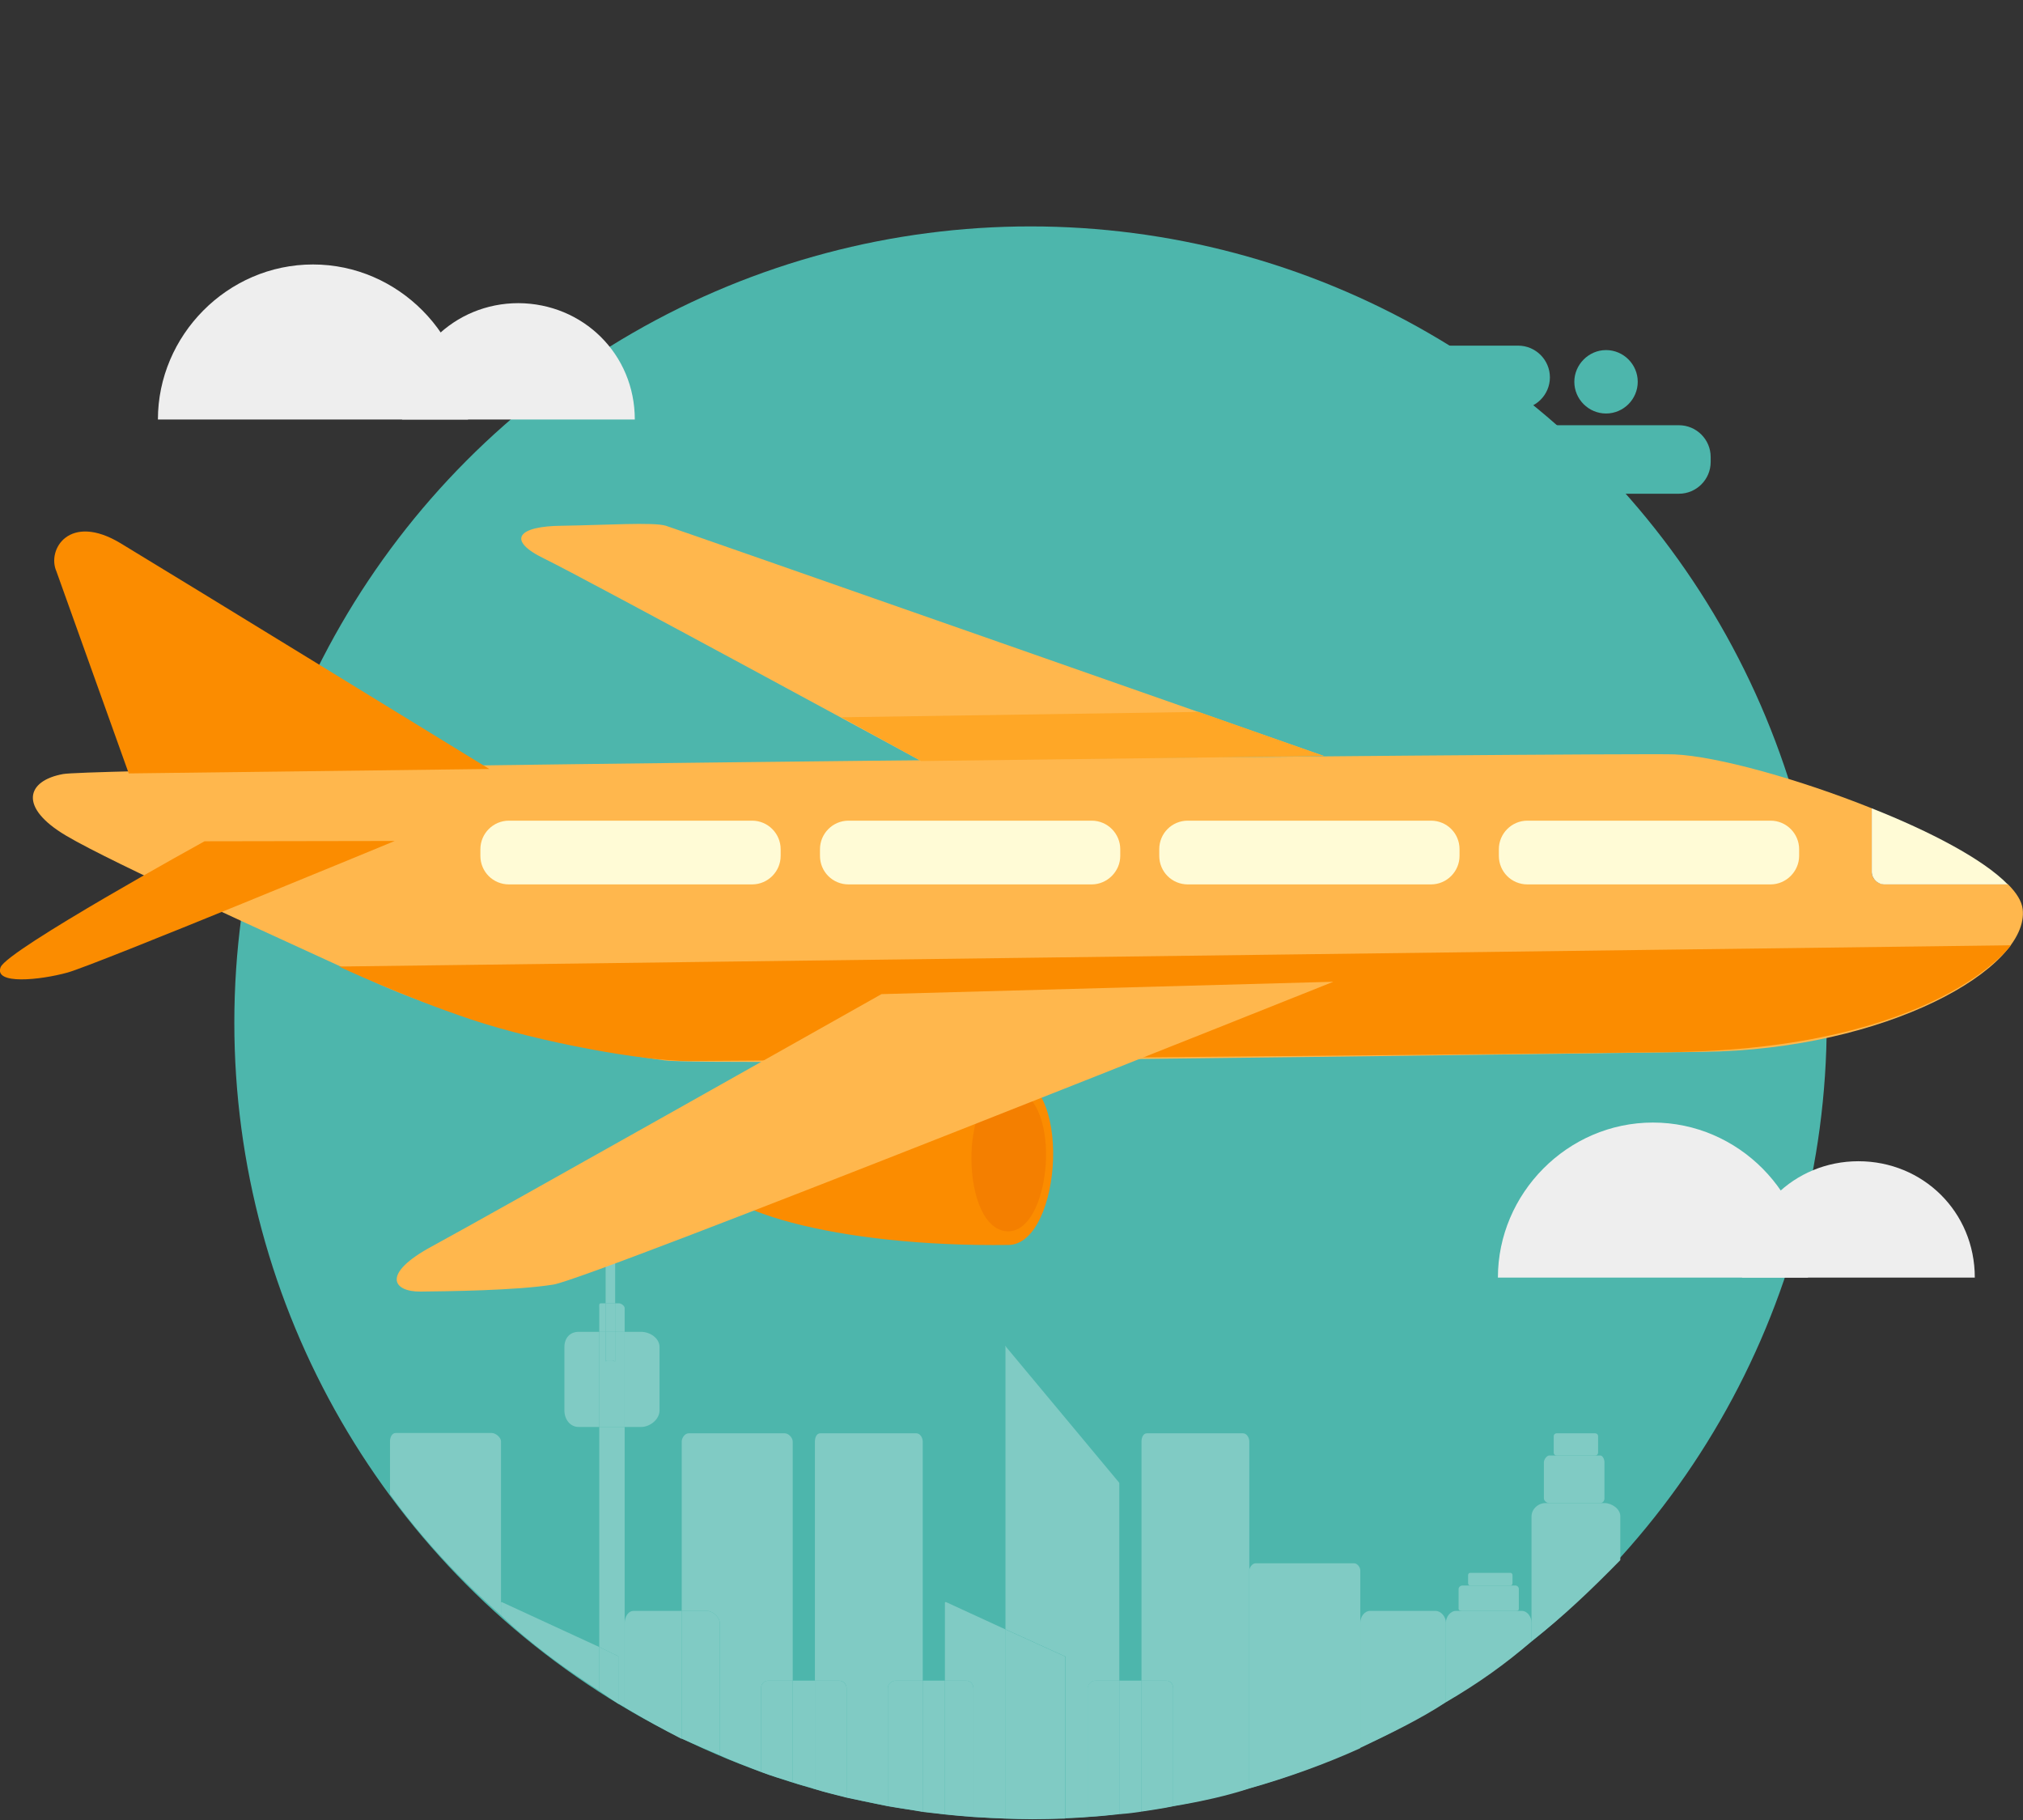 <?xml version="1.0" encoding="utf-8"?>
<!-- Generator: Adobe Illustrator 19.0.0, SVG Export Plug-In . SVG Version: 6.00 Build 0)  -->
<svg version="1.1" id="Layer_2" xmlns="http://www.w3.org/2000/svg" xmlns:xlink="http://www.w3.org/1999/xlink" x="0px" y="0px"
	 viewBox="269 -262 638 574" style="enable-background:new 269 -262 638 574;" xml:space="preserve">
<rect x="269" y="-262" width="638" height="574" fill="#333333" stroke="none"/>
<style type="text/css">
	.st0{fill:#4DB6AC;}
	.st1{fill:#EEEEEE;}
	.st2{fill:#80CBC4;}
	.st3{fill:#FFB74D;}
	.st4{fill:#FB8C00;}
	.st5{fill:#F47F00;}
	.st6{fill:#FFA726;}
	.st7{fill:#FFFBD6;}
</style>
<circle id="XMLID_1214_" class="st0" cx="594" cy="60.5" r="251.1"/>
<g id="XMLID_1211_">
	<path id="XMLID_1213_" class="st1" d="M839.2,140.9h-97.8c0-26.5,21.9-48.9,48.9-48.9C817.3,92,839.2,114.4,839.2,140.9z"/>
	<path id="XMLID_1212_" class="st1" d="M891.8,140.9h-73.4c0-20.7,16.4-36.7,36.7-36.7C875.4,104.2,891.8,120.1,891.8,140.9z"/>
</g>
<g id="XMLID_1204_">
	<path id="XMLID_1206_" class="st1" d="M416.6-129.7h-97.8c0-26.5,21.9-48.9,48.9-48.9S416.6-156.1,416.6-129.7z"/>
	<path id="XMLID_1205_" class="st1" d="M469.2-129.7h-73.4c0-20.7,16.4-36.7,36.7-36.7C452.8-166.3,469.2-150.4,469.2-129.7z"/>
</g>
<path id="XMLID_1203_" class="st0" d="M727.2-127.9h71.3c5.5,0,10,4.5,10,10v1.6c0,5.5-4.5,10-10,10h-71.3c-5.5,0-10-4.5-10-10v-1.6
	C717.2-123.4,721.7-127.9,727.2-127.9z"/>
<path id="XMLID_1202_" class="st0" d="M714.8-153h33c5.5,0,10,4.5,10,10v0c0,5.5-4.5,10-10,10h-33c-5.5,0-10-4.5-10-10v0
	C704.8-148.5,709.3-153,714.8-153z"/>
<path id="XMLID_1201_" class="st0" d="M775.5-151.6L775.5-151.6c5.5,0,10,4.5,10,10v0c0,5.5-4.5,10-10,10l0,0c-5.5,0-10-4.5-10-10v0
	C765.5-147,770-151.6,775.5-151.6z"/>
<g id="XMLID_1056_">
	<path id="XMLID_1200_" class="st2" d="M721.7,246h-20.6c-1.8,0-3.1,1.9-3.1,3.7v39.5c9-4.3,19-9.1,27-14.4v-25.1
		C725,247.9,723.5,246,721.7,246z"/>
	<path id="XMLID_1199_" class="st2" d="M622,268v42.1c3-0.2,5-0.5,7-0.8V268H622z"/>
	<path id="XMLID_1195_" class="st2" d="M560,268v41.4c3,0.3,5,0.6,7,0.8V268H560z"/>
	<path id="XMLID_1194_" class="st2" d="M519,268v32.1c2,0.7,5,1.4,7,2.1V268H519z"/>
	<path id="XMLID_1193_" class="st2" d="M484,246h-15.1c-1.9,0-2.9,2-2.9,3.9v26.5c6,3.6,12,6.9,18,10V246z"/>
	<path id="XMLID_1192_" class="st2" d="M471.2,188c2.8,0,5.8-2.4,5.8-5.2v-20c0-2.8-3-4.8-5.8-4.8H466v30H471.2z"/>
	<path id="XMLID_1191_" class="st2" d="M451.5,158c-2.8,0-4.5,2-4.5,4.8v20c0,2.8,1.8,5.2,4.5,5.2h6.5v-30H451.5z"/>
	<path id="XMLID_1190_" class="st2" d="M748.9,246h-2h-16.7h-2c-1.8,0-3.2,1.9-3.2,3.7v25.1c10-5.8,19-12.2,27-19.2v-5.9
		C752,247.9,750.7,246,748.9,246z"/>
	<path id="XMLID_1189_" class="st2" d="M748,245.3v-6.2c0-0.6-0.5-1.1-1.1-1.1H745h-12.9h-1.9c-0.6,0-1.2,0.5-1.2,1.1v6.2
		c0,0.6,0.6,0.7,1.2,0.7h16.7C747.5,246,748,246,748,245.3z"/>
	<path id="XMLID_1188_" class="st2" d="M746,234.7c0-0.4-0.3-0.7-0.7-0.7h-12.6c-0.4,0-0.7,0.3-0.7,0.7v2.6c0,0.4,0.3,0.7,0.7,0.7
		h12.6c0.4,0,0.7-0.3,0.7-0.7V234.7z"/>
	<path id="XMLID_1187_" class="st2" d="M775,212h-1.3h-16h-1.3c-2.3,0-4.4,1.9-4.4,4.2v33.5v5.9c10-7.8,19-16.4,28-25.6v-13.9
		C780,213.9,777.4,212,775,212z"/>
	<path id="XMLID_1185_" class="st2" d="M775,210.5v-11.4c0-0.8-0.5-2.1-1.3-2.1h-1.8h-12.5h-1.8c-0.8,0-1.7,1.3-1.7,2.1v11.4
		c0,0.8,0.9,1.5,1.7,1.5h16C774.5,212,775,211.3,775,210.5z"/>
	<path id="XMLID_1184_" class="st2" d="M773,190.9c0-0.5-0.4-0.9-0.9-0.9h-12.2c-0.5,0-0.9,0.4-0.9,0.9v5.2c0,0.5,0.4,0.9,0.9,0.9
		h12.2c0.5,0,0.9-0.4,0.9-0.9V190.9z"/>
	<path id="XMLID_1183_" class="st2" d="M698,233.2c0-0.9-0.9-2.2-1.9-2.2h-31.2c-0.9,0-1.9,1.3-1.9,2.2V302c12-3.4,24-7.7,35-12.7
		v-39.5V233.2z"/>
	<path id="XMLID_1182_" class="st2" d="M663,192.6c0-1.2-0.8-2.6-2-2.6h-30.3c-1.2,0-1.7,1.4-1.7,2.6V268h7.8c1.4,0,2.2,1.1,2.2,2.5
		v37.1c9-1.5,17-3.3,24-5.6v-68.8V192.6z"/>
	<path id="XMLID_1181_" class="st2" d="M636.8,268H629v41.3c3-0.5,7-1,10-1.7v-37.1C639,269.1,638.1,268,636.8,268z"/>
	<path id="XMLID_1180_" class="st2" d="M427,247.4v-4v-50.9c0-1.2-1.7-2.6-2.9-2.6h-30.3c-1.2,0-1.8,1.4-1.8,2.6v16.7
		C402,223.1,414,235.9,427,247.4z"/>
	<path id="XMLID_1179_" class="st2" d="M551.5,268h8.5v-75.4c0-1.2-0.8-2.6-2-2.6h-30.3c-1.2,0-1.7,1.4-1.7,2.6V268h7.6
		c1.4,0,2.4,1.1,2.4,2.5v34.4c5,1,9,1.9,13,2.7v-37.1C549,269.1,550.1,268,551.5,268z"/>
	<path id="XMLID_1178_" class="st2" d="M551.5,268c-1.4,0-2.5,1.1-2.5,2.5v37.1c4,0.7,8,1.2,11,1.8V268H551.5z"/>
	<path id="XMLID_1177_" class="st2" d="M533.6,268H526v34.2c3,1,7,1.9,10,2.7v-34.4C536,269.1,534.9,268,533.6,268z"/>
	<path id="XMLID_1174_" class="st2" d="M511.3,268h7.7v-75.4c0-1.2-1.3-2.6-2.5-2.6h-30.3c-1.2,0-2.2,1.4-2.2,2.6V246h7.9
		c1.9,0,4.1,2,4.1,3.9v41.6c4,1.9,9,3.7,13,5.3v-26.3C509,269.1,509.9,268,511.3,268z"/>
	<path id="XMLID_1172_" class="st2" d="M511.3,268c-1.4,0-2.3,1.1-2.3,2.5v26.3c3,1.2,7,2.3,10,3.3V268H511.3z"/>
	<path id="XMLID_1171_" class="st2" d="M491.9,246H484v40.3c4,1.8,8,3.5,12,5.2v-41.6C496,248,493.8,246,491.9,246z"/>
	<path id="XMLID_1170_" class="st2" d="M458,188v69.4l6,2.9c0.1,0,0,0.1,0,0.2v14.8c1,0.3,1,0.6,2,1V188H458z"/>
	<path id="XMLID_1169_" class="st2" d="M466,158v-7.5c0-0.7-1.1-1.5-1.8-1.5H463v9H466z"/>
	<path id="XMLID_1071_" class="st2" d="M460,149h-1.5c-0.7,0-0.5,0.8-0.5,1.5v7.5h2V149z"/>
	<path id="XMLID_1070_" class="st2" d="M466,158h-3v9.3c0,0.2-0.6-0.3-0.8-0.3h-1.7c-0.2,0-0.5,0.5-0.5,0.3V158h-2v30h8V158z"/>
	<path id="XMLID_1069_" class="st2" d="M463,130.3c0-0.2-0.6-0.3-0.8-0.3h-1.7c-0.2,0-0.5,0.2-0.5,0.3V149h3V130.3z"/>
	<rect id="XMLID_1068_" x="460" y="149" class="st2" width="3" height="9"/>
	<path id="XMLID_1067_" class="st2" d="M460,167.3c0,0.2,0.3-0.3,0.5-0.3h1.7c0.2,0,0.8,0.5,0.8,0.3V158h-3V167.3z"/>
	<path id="XMLID_1066_" class="st2" d="M614.5,268h7.5v-61.9c0-0.3,0-0.6-0.1-0.6l-35.9-43.1c-0.1,0,0.1,0.3,0.1,0.6v88.8l18.7,8.5
		c0.1,0,0.3,0.1,0.3,0.2v50.9c2-0.1,5-0.2,7-0.4v-40.5C612,269.1,613.2,268,614.5,268z"/>
	<path id="XMLID_1065_" class="st2" d="M614.5,268c-1.4,0-2.5,1.1-2.5,2.5V311c4-0.2,7-0.6,10-0.9V268H614.5z"/>
	<path id="XMLID_1064_" class="st2" d="M567.3,243.2c-0.1,0-0.3,0.1-0.3,0.2V268h6.7c1.4,0,2.3,1.1,2.3,2.5V311c4,0.2,7,0.4,10,0.5
		v-59.7L567.3,243.2z"/>
	<path id="XMLID_1061_" class="st2" d="M573.7,268H567v42.2c3,0.3,6,0.6,9,0.8v-40.5C576,269.1,575.1,268,573.7,268z"/>
	<path id="XMLID_1059_" class="st2" d="M604.7,260.3l-18.7-8.5v59.7c3,0.1,5.7,0.2,8.6,0.2c3.5,0,6.4-0.1,10.4-0.2v-50.9
		C605,260.4,604.8,260.3,604.7,260.3z"/>
	<path id="XMLID_1058_" class="st2" d="M458,271.2v-13.8l-30.8-14.2c-0.1,0-0.2,0.1-0.2,0.2v4C436,256.1,447,264.1,458,271.2z"/>
	<path id="XMLID_1057_" class="st2" d="M464,275.3v-14.8c0-0.1,0.2-0.2,0-0.2l-6-2.9v13.8C460,272.6,462,274,464,275.3z"/>
</g>
<g id="XMLID_1041_">
	<path class="st3" d="M859.3,12.9v-20c-23.2-9.3-48.9-16.4-62.2-17c-13.7-0.6-495.4,3.9-508.2,6.2c-11.6,2.1-14.1,10.5,0.9,19.4
		S357,33.8,385.6,47s64.7,21.5,93,25.4c12.6,1.8,269.8-2,327.5-2.7c57.7-0.7,103-26.2,100.8-45c-0.3-2.5-1.9-5.1-4.7-7.9h-38.9
		C861.1,16.9,859.3,15.1,859.3,12.9z"/>
	<path id="XMLID_1054_" class="st4" d="M286.8-81.8c-3.1-6.9,4.1-18.6,20.2-8.9c16.1,9.7,116.3,71.2,116.3,71.2l-113.7,1.4
		L286.8-81.8z"/>
	<path id="XMLID_1053_" class="st4" d="M903.2,36.1c0,0-23.4,32.7-107.5,33.7c-90.7,1.1-297.2,2.8-309.5,2.8
		c-13.9,0.1-47.1-5.9-68.6-13.1c-21.5-7.2-41.7-16.7-41.7-16.7L903.2,36.1z"/>
	<path id="XMLID_1052_" class="st4" d="M393.5,3.2c0,0-94.5,39.1-103.2,41.5c-8.7,2.4-23.3,3.9-21.1-1.7
		c2.2-5.5,64.3-39.7,64.3-39.7L393.5,3.2z"/>
	<path id="XMLID_1051_" class="st4" d="M587.1,130.6c-53.4,0.7-96.8-10.9-97-25.7s42.9-27.4,96.3-28.1
		C607.9,76.5,603.9,130.4,587.1,130.6z"/>
	<path id="XMLID_1050_" class="st5" d="M587.1,126.3c-15.3,0.2-15.8-45-0.6-45.2C604.6,80.9,601.2,126.1,587.1,126.3z"/>
	<path id="XMLID_1049_" class="st3" d="M686.5-23.6l-127,1.6c0,0-106.6-57.9-118.8-63.8c-12.2-5.9-8.3-10.3,5.5-10.4
		c13.8-0.2,28.9-1.2,32.8,0C482.9-95,686.5-23.6,686.5-23.6z"/>
	<path id="XMLID_1048_" class="st6" d="M686.5-23.6l-127,1.6c0,0-17.2-9.5-25.1-13.8L647-37.5C670.3-29.3,686.5-23.6,686.5-23.6z"/>
	<path id="XMLID_1047_" class="st3" d="M689.5,47.6c0,0-234,93.6-246,95.5s-33.3,2.1-41.9,2.2c-8.6,0.1-12.6-5.5,3.7-14.3
		c16.3-8.8,141.7-79.5,141.7-79.5L689.5,47.6z"/>
	<path id="XMLID_1045_" class="st7" d="M506.2,16.9h-76.7c-5,0-9-4-9-9V5.8c0-4.9,4-9,9-9l76.7,0c5,0,9,4.1,9,9v2.1
		C515.2,12.8,511.2,16.9,506.2,16.9z"/>
	<path id="XMLID_1044_" class="st7" d="M613.3,16.9h-76.7c-5,0-9-4-9-9V5.8c0-4.9,4-9,9-9h76.7c5,0,9,4.1,9,9v2.1
		C622.3,12.8,618.2,16.9,613.3,16.9z"/>
	<path id="XMLID_1043_" class="st7" d="M720.3,16.9h-76.7c-5,0-9-4-9-9V5.8c0-5,4-9,9-9l76.7,0c5,0,9,4,9,9v2.1
		C729.3,12.8,725.3,16.9,720.3,16.9z"/>
	<path id="XMLID_1042_" class="st7" d="M827.4,16.9h-76.7c-5,0-9-4-9-9V5.8c0-4.9,4-9,9-9l76.7,0c5,0,9,4.1,9,9v2.1
		C836.4,12.8,832.3,16.9,827.4,16.9z"/>
	<path class="st7" d="M859.3-7.1v20c0,2.2,1.8,4,4,4h38.9C894.4,8.9,877.7,0.2,859.3-7.1z"/>
</g>
</svg>
